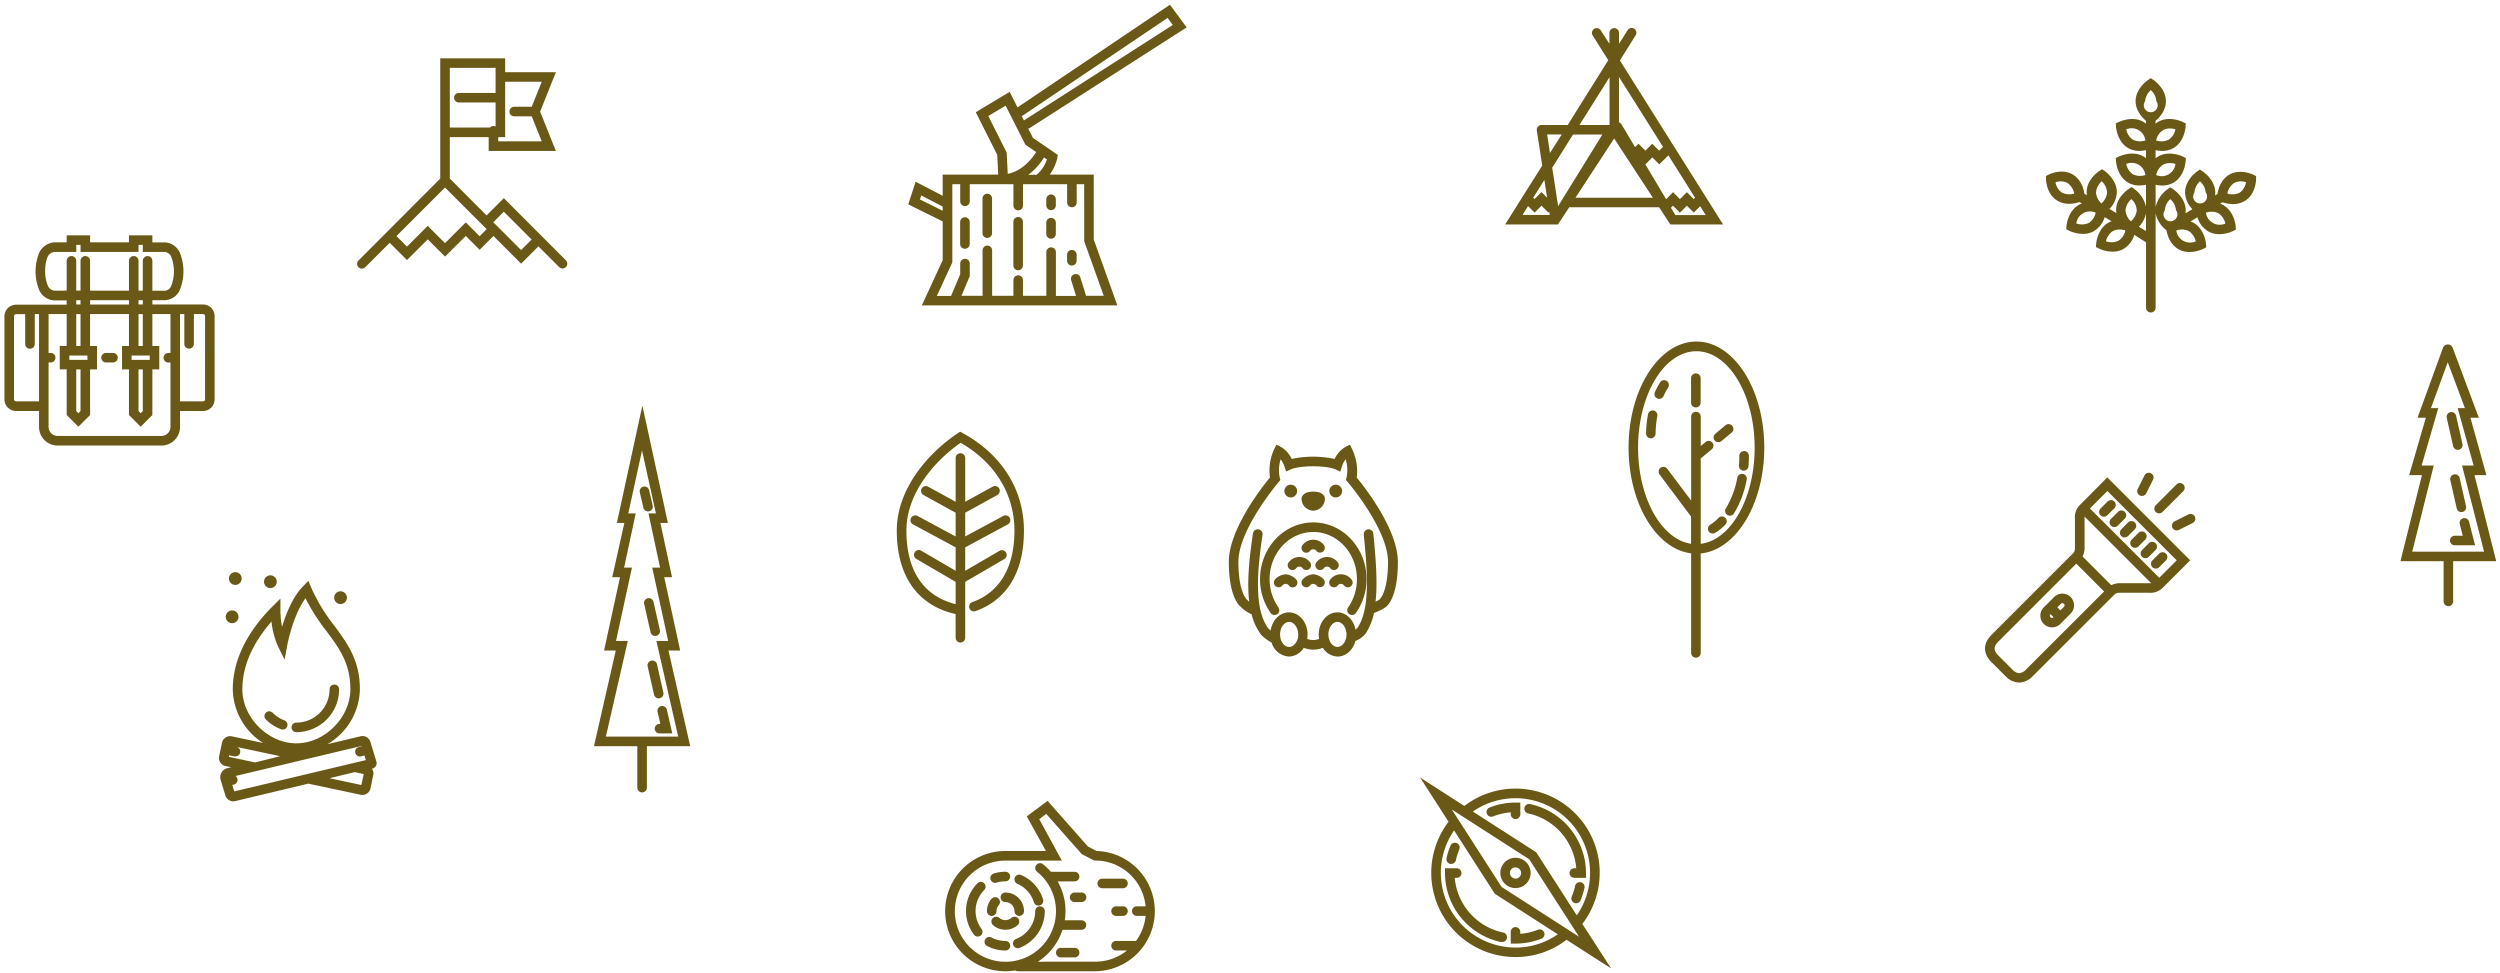 <svg id="Layer_1" data-name="Layer 1" xmlns="http://www.w3.org/2000/svg" viewBox="0 0 784 305"><defs><style>.cls-1{fill:#6a5816;}</style></defs><title>hero-icons-dark</title><path class="cls-1" d="M699,54.84c-2.59,1.56-3.37,4.51-3.6,6l-.76.46a6.35,6.35,0,0,0,.07-1c-.07-4-3.87-6.5-4-6.6l-.84-.54-.82.57c-.16.11-3.87,2.73-3.81,6.74a7.76,7.76,0,0,0,2.3,5.12l-2.17,1.3a6.35,6.35,0,0,0,.07-1c-.07-4-3.87-6.5-4-6.6l-.84-.54-.82.57A9.47,9.47,0,0,0,676,64.94v-7a9.64,9.64,0,0,0,2.07.24,7,7,0,0,0,3.52-.89c3.49-2,3.82-6.54,3.83-6.73l.06-1-.9-.44c-.17-.09-4.28-2.06-7.76-.06a6.37,6.37,0,0,0-.83.58V47.09a9.64,9.64,0,0,0,2.07.24,7,7,0,0,0,3.52-.89c3.49-2,3.82-6.54,3.83-6.73l.06-1-.9-.44c-.17-.09-4.28-2.06-7.76-.06a6.37,6.37,0,0,0-.83.58v-.89c1.12-.95,3.25-3.14,3.25-6.16,0-4-3.76-6.56-3.92-6.67l-.83-.55-.83.55c-.16.11-3.92,2.66-3.92,6.67,0,3,2.13,5.21,3.25,6.16v.88a6.35,6.35,0,0,0-.82-.57c-3.47-2-7.57,0-7.74.06l-.9.44.06,1c0,.19.34,4.73,3.82,6.73a7,7,0,0,0,3.52.89,9.57,9.57,0,0,0,2.06-.24v2.53a6.35,6.35,0,0,0-.82-.57h0c-3.47-2-7.57,0-7.74.06l-.9.44.06,1c0,.19.34,4.73,3.82,6.73a7,7,0,0,0,3.52.89,9.57,9.57,0,0,0,2.06-.24v6.88a9.51,9.51,0,0,0-3.7-5.57l-.82-.57-.84.54c-.16.1-4,2.6-4,6.62a6.37,6.37,0,0,0,.07,1l-2.17-1.31a7.82,7.82,0,0,0,2.32-5.14c.08-4-3.64-6.64-3.8-6.75l-.82-.57-.84.54c-.16.1-4,2.6-4,6.62h0a6.38,6.38,0,0,0,.07,1l-.77-.46c-.23-1.45-1-4.41-3.6-6-3.46-2.08-7.45-.09-7.62,0l-.83.42v.93c0,.19.07,4.73,3.55,6.81a7,7,0,0,0,3.65,1,10.44,10.44,0,0,0,3.3-.57l.76.46a6.35,6.35,0,0,0-.91.41c-3.51,1.94-3.92,6.47-3.93,6.67l-.08,1,.89.46a10.43,10.43,0,0,0,4.35,1,6.9,6.9,0,0,0,3.38-.83,7.76,7.76,0,0,0,3.44-4.44l2.16,1.3a6.35,6.35,0,0,0-.91.41h0c-3.51,1.94-3.92,6.47-3.93,6.67l-.08,1,.89.46a10.43,10.43,0,0,0,4.35,1,6.91,6.91,0,0,0,3.38-.83,7.77,7.77,0,0,0,3.44-4.44L673,76V96.5a1.5,1.5,0,0,0,3,0V66.88a8.93,8.93,0,0,0,3.38,5.31c.26,1.39,1.12,4.45,3.84,6a6.92,6.92,0,0,0,3.4.84A10.4,10.4,0,0,0,691,78l.89-.46-.08-1c0-.19-.43-4.73-3.94-6.68a6.38,6.38,0,0,0-.93-.41l2.17-1.31a7.81,7.81,0,0,0,3.45,4.46,6.92,6.92,0,0,0,3.4.84,10.4,10.4,0,0,0,4.34-1l.89-.46-.08-1c0-.19-.43-4.73-3.94-6.68a6.38,6.38,0,0,0-.93-.41l.77-.46a10.45,10.45,0,0,0,3.31.58,7,7,0,0,0,3.65-1c3.47-2.08,3.54-6.65,3.54-6.85v-.94l-.84-.42C706.47,54.71,702.48,52.76,699,54.84Zm-20.69-3.2a5.18,5.18,0,0,1,3.91-.22,4.34,4.34,0,0,1-6.05,3.47A5.13,5.13,0,0,1,678.34,51.64Zm0-10.85a5.18,5.18,0,0,1,3.91-.22,5.13,5.13,0,0,1-2.14,3.25,5.18,5.18,0,0,1-3.91.22A5.13,5.13,0,0,1,678.34,40.8Zm-3.83-12.54a5.13,5.13,0,0,1,1.75,3.47,2.18,2.18,0,1,1-3.51,0A5.14,5.14,0,0,1,674.51,28.25Zm-5.57,15.58a5.13,5.13,0,0,1-2.13-3.26,4.32,4.32,0,0,1,6,3.47A5.14,5.14,0,0,1,668.93,43.83Zm0,10.85a5.14,5.14,0,0,1-2.13-3.26,4.32,4.32,0,0,1,6,3.47A5.14,5.14,0,0,1,668.93,54.68Zm-.52,7.74a5.14,5.14,0,0,1,1.69,3.51,5.19,5.19,0,0,1-1.83,3.47,5.13,5.13,0,0,1-1.69-3.51A5.18,5.18,0,0,1,668.42,62.42Zm-9.3-5.59a5.13,5.13,0,0,1,1.69,3.51A5.18,5.18,0,0,1,659,63.81a5.14,5.14,0,0,1-1.69-3.51A5.19,5.19,0,0,1,659.12,56.84Zm-12.48,3.58a4.79,4.79,0,0,1-2-3.26,4.82,4.82,0,0,1,3.78.25,5.13,5.13,0,0,1,2.07,3.29A5.13,5.13,0,0,1,646.64,60.42Zm8.41,9.51a5.13,5.13,0,0,1-3.89.15,4.32,4.32,0,0,1,6.08-3.37A5.14,5.14,0,0,1,655.05,69.93Zm9.3,5.59a5.14,5.14,0,0,1-3.89.15,5.14,5.14,0,0,1,2.19-3.22h0a5.13,5.13,0,0,1,3.89-.15A5.13,5.13,0,0,1,664.35,75.51Zm6.43-4.39a8.22,8.22,0,0,0,2.22-4.2v5.53Zm19.13-14.26a5.13,5.13,0,0,1,1.81,3.44h0a2.18,2.18,0,1,1-3.51.06A5.13,5.13,0,0,1,689.92,56.87Zm-9.3,5.59a5.13,5.13,0,0,1,1.81,3.44,2.18,2.18,0,1,1-3.51.06A5.13,5.13,0,0,1,680.62,62.45Zm8,13.24a4.34,4.34,0,0,1-6.09-3.4,5.13,5.13,0,0,1,3.89.16A5.19,5.19,0,0,1,688.58,75.69Zm9.3-5.59a4.34,4.34,0,0,1-6.09-3.4,5.13,5.13,0,0,1,3.89.16A5.19,5.19,0,0,1,697.87,70.11Zm4.5-9.69a5.14,5.14,0,0,1-3.88.29,5.14,5.14,0,0,1,2.07-3.29,4.88,4.88,0,0,1,3.77-.28A4.81,4.81,0,0,1,702.38,60.42Z"/><path class="cls-1" d="M63.72,95.49H47.78V94.15H51.7a5.43,5.43,0,0,0,4.6-3,15.58,15.58,0,0,0,0-12.14,5.5,5.5,0,0,0-4.62-3H47.78V73.79H40.44V76H28.25V73.79H20.91V76H17a5.78,5.78,0,0,0-4.6,3,15.55,15.55,0,0,0,0,12.21,5.56,5.56,0,0,0,4.58,3h3.92v1.34H5.06a3.67,3.67,0,0,0-3.67,3.67v26a3.67,3.67,0,0,0,3.67,3.67h7.18v5a5.85,5.85,0,0,0,5.84,5.84H50.62a5.85,5.85,0,0,0,5.84-5.84v-5h7.26a3.63,3.63,0,0,0,3.58-3.67v-26A3.63,3.63,0,0,0,63.72,95.49Zm-18.94,0H43.44V94.15h1.34Zm-1.34,20.36h1.34v13.07l-.67.67-.67-.67Zm3.51-3H41.27V111.5h5.68Zm-3.51-4.34v-10h1.34v10Zm-3-13H28.25V94.14H40.44ZM18.07,91.15H17a2.68,2.68,0,0,1-1.91-1.34,11.88,11.88,0,0,1-.93-4.75A12.11,12.11,0,0,1,15,80.37h0A2.82,2.82,0,0,1,17,79h6.92V76.79h1.34V79H43.44V76.79h1.34V79H51.7a2.52,2.52,0,0,1,1.91,1.34,12.64,12.64,0,0,1,0,9.54,2.49,2.49,0,0,1-1.89,1.3H47.78V81.8a1.5,1.5,0,0,0-3,0v9.35H43.44V81.8a1.5,1.5,0,0,0-3,0v9.35H28.25V81.8a1.5,1.5,0,0,0-3,0v9.34H23.91V81.8a1.5,1.5,0,0,0-3,0v9.34Zm5.84,3h1.34v1.34H23.91Zm0,21.7h1.34v13.07l-.67.67-.67-.67Zm3.51-3H21.74V111.5h5.68Zm-3.51-4.34v-10h1.34v10ZM5.06,125.86a.67.67,0,0,1-.67-.67v-26a.67.67,0,0,1,.67-.67H7.9v9.35a1.5,1.5,0,0,0,3,0V98.49h1.34v27.37Zm45.56,10.85H18.07a2.84,2.84,0,0,1-2.84-2.84V113.67h.67a1.5,1.5,0,0,0,0-3h-.67V98.49h5.68v10H18.74v7.34h2.17v14.31l3.67,3.67,3.67-3.67V115.84h2.17V108.5H28.25v-10H40.44v10H38.27v7.34h2.17v14.31l3.67,3.67,3.67-3.67V115.84h2.17V108.5H47.78v-10h5.68v12.19h-.67a1.5,1.5,0,0,0,0,3h.67v20.19A2.84,2.84,0,0,1,50.62,136.71ZM64.3,125.19a.63.63,0,0,1-.58.67H56.46V98.49h1.34v9.35a1.5,1.5,0,0,0,3,0V98.49h2.93a.63.63,0,0,1,.58.67Z"/><path class="cls-1" d="M35.43,110.67H33.26a1.5,1.5,0,0,0,0,3h2.17a1.5,1.5,0,1,0,0-3Z"/><path class="cls-1" d="M209.63,204h3.67l-5-23h2.44l-3.64-17h2.35l-8-36.8-8,36.8h2.35L192,181h2.44l-5,23h3.67l-6.84,30h13.59v13a1.5,1.5,0,0,0,3,0V234h13.59Zm-12.75-3h-3.7l5-23h-2.46l3.64-17h-2.33l4.31-19.74L205.69,161h-2.33L207,178h-2.46l5,23h-3.7l6.84,30H190Z"/><path class="cls-1" d="M206.56,219a1.5,1.5,0,0,0,1.47-1.83l-2-8.85a1.5,1.5,0,0,0-2.93.65l2,8.85A1.5,1.5,0,0,0,206.56,219Z"/><path class="cls-1" d="M205.47,199.43a1.5,1.5,0,0,0,1.47-1.83l-2-8.85a1.5,1.5,0,0,0-2.93.65l2,8.85A1.5,1.5,0,0,0,205.47,199.43Z"/><path class="cls-1" d="M203.22,160.38a1.5,1.5,0,0,0,1.46-1.84l-1.1-4.76a1.5,1.5,0,1,0-2.92.68l1.1,4.76A1.5,1.5,0,0,0,203.22,160.38Z"/><path class="cls-1" d="M209.15,222.65a1.5,1.5,0,1,0-2.92.67l.85,3.68h-.25a1.5,1.5,0,0,0,0,3h4Z"/><path class="cls-1" d="M343,54.76h-13.8a13.87,13.87,0,0,0,2.36-5.17l.18-1-7.81-5.34-1.48-2.92a1.48,1.48,0,0,0,.48-.19l49.2-31.55-5.24-7.11-47.8,32.19-2.46-4.88L306,35.19l6.73,13.37.31,6.2H295.62V61.4L287.14,57l-2.31,7.09,10.8,5.35V81.59l-6.55,14.18h61.32L343,75.1ZM328.32,50a10.57,10.57,0,0,1-3.1,4.67l-.13.14h-2.61a19.78,19.78,0,0,0,4.94-5.43Zm-7.6-13.75L366.15,5.62l1.63,2.21L321.27,37.65l-.16.13-.71-1.42A1.48,1.48,0,0,0,320.72,36.21Zm-10.79.13,5.43-3.26,6.2,12.26,3.37,2.3c-1.07,1.75-4,5.74-8.7,6.8l-.2.07-.34-6.72ZM288.48,62.55l.41-1.26,6.73,3.48v1.32Zm57.65,30.22h-5.56s0,0,0-.07l-1.81-5.79a1.5,1.5,0,0,0-2.86.89l1.55,5h-6.32V79.07a1.5,1.5,0,0,0-3,0v13.7h-7.33V87.84a1.5,1.5,0,0,0-3,0v4.93h-6.67V78.52a1.5,1.5,0,0,0-3,0V92.77h-6.62l2.61-6.19V82.66a1.5,1.5,0,0,0-3,0V86l-2.78,6.59a1.49,1.49,0,0,0-.06.21h-4.49l4.86-10.52V57.76h2.47v5.37a1.5,1.5,0,1,0,3,0V57.76h13.69v6.71a1.5,1.5,0,0,0,3,0V57.76h13.84v5.74a1.5,1.5,0,1,0,3,0V57.76H340V75.62Z"/><path class="cls-1" d="M319.29,68.06a1.5,1.5,0,0,0-1.5,1.5V83.25a1.5,1.5,0,0,0,3,0V69.56A1.5,1.5,0,0,0,319.29,68.06Z"/><path class="cls-1" d="M309.61,60.75a1.5,1.5,0,0,0-1.5,1.5V73.12a1.5,1.5,0,1,0,3,0V62.25A1.5,1.5,0,0,0,309.61,60.75Z"/><path class="cls-1" d="M329.61,68.32a1.5,1.5,0,0,0-1.5,1.5v3.54a1.5,1.5,0,0,0,3,0V69.82A1.5,1.5,0,0,0,329.61,68.32Z"/><path class="cls-1" d="M329.61,61a1.5,1.5,0,0,0-1.5,1.5V64.4a1.5,1.5,0,1,0,3,0V62.51A1.5,1.5,0,0,0,329.61,61Z"/><path class="cls-1" d="M336.13,78.38a1.5,1.5,0,0,0-1.5,1.5v1.89a1.5,1.5,0,1,0,3,0V79.88A1.5,1.5,0,0,0,336.13,78.38Z"/><path class="cls-1" d="M302.6,68.14a1.5,1.5,0,0,0-1.5,1.5v6.87a1.5,1.5,0,1,0,3,0V69.64A1.5,1.5,0,0,0,302.6,68.14Z"/><path class="cls-1" d="M395.15,181.59a18.38,18.38,0,0,0,3.31,10.63,1.5,1.5,0,1,0,2.46-1.72,15.41,15.41,0,0,1-2.77-8.9c0-8.15,6.14-14.77,13.69-14.77s13.69,6.63,13.69,14.77a15.41,15.41,0,0,1-2.76,8.9,1.5,1.5,0,1,0,2.46,1.72,18.39,18.39,0,0,0,3.31-10.62c0-9.8-7.49-17.77-16.69-17.77S395.15,171.8,395.15,181.59Z"/><path class="cls-1" d="M418.88,156a2,2,0,1,0-2-2A2,2,0,0,0,418.88,156Z"/><path class="cls-1" d="M404.78,156a2,2,0,1,0-2-2A2,2,0,0,0,404.78,156Z"/><path class="cls-1" d="M410.72,172.9a1.28,1.28,0,0,1,2.22,0,1.5,1.5,0,0,0,2.12-2.12,4.18,4.18,0,0,0-6.46,0,1.5,1.5,0,0,0,2.12,2.13Z"/><path class="cls-1" d="M418.34,178.76a1.5,1.5,0,0,0,1.06-2.56,4.18,4.18,0,0,0-6.46,0,1.5,1.5,0,0,0,2.12,2.13,1.28,1.28,0,0,1,2.22,0A1.5,1.5,0,0,0,418.34,178.76Z"/><path class="cls-1" d="M409.66,178.76a1.5,1.5,0,0,0,1.06-2.56,4.18,4.18,0,0,0-6.46,0,1.5,1.5,0,0,0,2.12,2.13,1.28,1.28,0,0,1,2.22,0A1.5,1.5,0,0,0,409.66,178.76Z"/><path class="cls-1" d="M411.83,180.09a5.1,5.1,0,0,0-3.23,1.52,1.5,1.5,0,0,0,2.12,2.13,1.28,1.28,0,0,1,2.22,0,1.5,1.5,0,0,0,2.12-2.12A5.1,5.1,0,0,0,411.83,180.09Z"/><path class="cls-1" d="M423.74,183.74a1.5,1.5,0,0,0,0-2.12,4.18,4.18,0,0,0-6.46,0,1.5,1.5,0,0,0,2.12,2.13,1.28,1.28,0,0,1,2.22,0,1.5,1.5,0,0,0,2.12,0Z"/><path class="cls-1" d="M403.16,180.09a5.1,5.1,0,0,0-3.23,1.52,1.5,1.5,0,0,0,2.12,2.13,1.28,1.28,0,0,1,2.22,0,1.5,1.5,0,1,0,2.12-2.12A5.1,5.1,0,0,0,403.16,180.09Z"/><path class="cls-1" d="M532,107.11c-11.73,0-21.28,14.92-21.28,33.26,0,17.47,8.66,31.82,19.62,33.15v31.23a1.5,1.5,0,0,0,3,0V173.56c11.11-1.08,19.94-15.55,19.94-33.19C553.26,122,543.72,107.11,532,107.11Zm1.34,63.43V143.72a1.43,1.43,0,0,0,.2-.11l3.2-2.66a1.5,1.5,0,1,0-1.92-2.3l-1.47,1.23v-9.25a1.5,1.5,0,0,0-3,0V157l-7.51-10a1.5,1.5,0,1,0-2.4,1.8L530.32,162v8.54c-9.3-1.4-16.62-14.37-16.62-30.13,0-16.69,8.2-30.26,18.28-30.26s18.28,13.58,18.28,30.26C550.26,156.32,542.78,169.41,533.32,170.55Z"/><path class="cls-1" d="M531.82,117.09a1.5,1.5,0,0,0-1.5,1.5v7.68a1.5,1.5,0,0,0,3,0v-7.68A1.5,1.5,0,0,0,531.82,117.09Z"/><path class="cls-1" d="M537.87,136.07a1.5,1.5,0,0,0,1.92,2.3l3.2-2.67a1.5,1.5,0,1,0-1.92-2.3Z"/><path class="cls-1" d="M538.89,162.46a12.77,12.77,0,0,1-2.61,2.11,1.5,1.5,0,0,0,1.54,2.57,15.79,15.79,0,0,0,3.23-2.6,1.5,1.5,0,1,0-2.16-2.08Z"/><path class="cls-1" d="M541.7,161.5a1.5,1.5,0,0,0,2.07-.48,31.41,31.41,0,0,0,4-10.64,1.5,1.5,0,0,0-2.95-.56,28.39,28.39,0,0,1-3.6,9.62A1.5,1.5,0,0,0,541.7,161.5Z"/><path class="cls-1" d="M546.71,147.6h.12a1.5,1.5,0,0,0,1.49-1.38c.09-1.08.13-2.18.13-3.27a1.5,1.5,0,0,0-3,0c0,1,0,2-.12,3A1.5,1.5,0,0,0,546.71,147.6Z"/><path class="cls-1" d="M522.68,119.45a1.5,1.5,0,0,0-2.07.47,25.18,25.18,0,0,0-1.62,3,1.5,1.5,0,1,0,2.73,1.24,22.15,22.15,0,0,1,1.42-2.66A1.5,1.5,0,0,0,522.68,119.45Z"/><path class="cls-1" d="M518.56,128.74a1.5,1.5,0,0,0-1.75,1.2,35.66,35.66,0,0,0-.6,6,1.5,1.5,0,0,0,1.48,1.52h0a1.5,1.5,0,0,0,1.5-1.48,32.58,32.58,0,0,1,.55-5.52A1.5,1.5,0,0,0,518.56,128.74Z"/><path class="cls-1" d="M488.6,70.4l.42-.69L492.11,65H520.3l3.53,5.4h16.54l-1.45-2.3h0L521.12,39.82,508.88,20.37h0L508,18.95l4.91-7.83a1.5,1.5,0,1,0-2.54-1.59l-2.65,4.23V10.32a1.5,1.5,0,0,0-3,0v3.42L502,9.52a1.5,1.5,0,0,0-2.54,1.6l4.89,7.76L491.64,39.19h-8.21a1.5,1.5,0,0,0-1.48,1.73l1.69,11L472,70.4Zm-9.4-5.77,2.05,2.05,2.17-2.17,2.17,2.17.27-.27.15,1h-8.55Zm33.55-18.5L508.5,39a1.48,1.48,0,0,0-.79-.64V24.13l13.81,21.93-1.2,1.19-2.17-2.17L516,47.25l-2.17-2.17Zm-8-6.93h-9.43l9.43-15Zm17.74,23.27-6.55-11,.07.07,2.17-2.17,2.17,2.17,2.85-2.83L531.56,62l-.41.41L529,60.27l-2.17,2.17-2.17-2.17Zm-20-20.27L488.63,64.64l-1.86-12.06,6.52-10.38ZM494.07,62,506.2,43.43,518.34,62ZM524,65.16l.65-.65,2.17,2.17L529,64.51l2.17,2.17,2-2,1.74,2.77h-9.49Zm-38.82-23h4.58L486.07,48Zm0,19.84-1.77-1.76-2.17,2.17-.42-.42,3.49-5.56Z"/><path class="cls-1" d="M653.28,157.33h0l-1.06,1.06a5.44,5.44,0,0,0-1.52,4.31v8.68c0,1,0,1.58-.65,2.19l-25.49,25.49c-2.74,2.74-2.75,5.88,0,8.62l4.37,4.37a6.09,6.09,0,0,0,4.28,2,6.2,6.2,0,0,0,4.34-2.08L663,186.54c.62-.62,1.12-.65,2.19-.65h8.68a5.49,5.49,0,0,0,4.14-1.35l.19-.16.14-.16,8.5-8.5-26-26Zm-17.86,52.57a3.4,3.4,0,0,1-2.2,1.21h0a3.26,3.26,0,0,1-2.16-1.17l-4.37-4.37c-1.57-1.57-1.57-2.8,0-4.38l24.43-24.43,8.73,8.73Zm38.47-27h-8.68a6.15,6.15,0,0,0-3.11.62l-9-9a6.15,6.15,0,0,0,.62-3.11V162.7c0-.27,0-.5,0-.7l20.88,20.88Zm3.25-1.71L655.4,159.45l5.47-5.47,21.74,21.74Z"/><path class="cls-1" d="M782.81,176,776,149h3.73l-5-18h2.63l-8.22-22a1.64,1.64,0,0,0-3,0l-8,22h2.6l-5.22,18h4l-6.74,27h13.53v12.6a1.5,1.5,0,0,0,3,0V176Zm-19.59-30h-3.8l5.22-18h-2.3l5.27-14.41L773,128h-2.27l5,18h-3.63L779,173H756.48Z"/><path class="cls-1" d="M769.56,148.78a1.5,1.5,0,0,0-1.14,1.79l2,8.85a1.5,1.5,0,0,0,2.93-.65l-2-8.85A1.5,1.5,0,0,0,769.56,148.78Z"/><path class="cls-1" d="M770.77,141.07a1.5,1.5,0,0,0,1.46-1.83l-2-8.85a1.5,1.5,0,1,0-2.93.65l2,8.85A1.5,1.5,0,0,0,770.77,141.07Z"/><path class="cls-1" d="M774.29,163.61a1.5,1.5,0,1,0-2.91.75l.94,3.64h-2.5a1.5,1.5,0,0,0,0,3h6.37Z"/><path class="cls-1" d="M658.73,161.6a1.5,1.5,0,0,0,2.12,0l2.17-2.17a1.5,1.5,0,1,0-2.12-2.12l-2.17,2.17A1.5,1.5,0,0,0,658.73,161.6Z"/><path class="cls-1" d="M662,164.85a1.5,1.5,0,0,0,2.12,0l2.17-2.17a1.5,1.5,0,1,0-2.12-2.12L662,162.73A1.5,1.5,0,0,0,662,164.85Z"/><path class="cls-1" d="M665.23,168.1a1.5,1.5,0,0,0,2.12,0l2.17-2.17a1.5,1.5,0,0,0-2.12-2.12L665.23,166A1.5,1.5,0,0,0,665.23,168.1Z"/><path class="cls-1" d="M668.49,171.36a1.5,1.5,0,0,0,2.12,0l2.17-2.17a1.5,1.5,0,0,0-2.12-2.12l-2.17,2.17A1.5,1.5,0,0,0,668.49,171.36Z"/><path class="cls-1" d="M671.74,174.61a1.5,1.5,0,0,0,2.12,0l2.17-2.17a1.5,1.5,0,0,0-2.12-2.12l-2.17,2.17A1.5,1.5,0,0,0,671.74,174.61Z"/><path class="cls-1" d="M675,177.87a1.5,1.5,0,0,0,2.12,0l2.17-2.17a1.5,1.5,0,0,0-2.12-2.12L675,175.75A1.5,1.5,0,0,0,675,177.87Z"/><path class="cls-1" d="M649.36,187.23a3.68,3.68,0,0,0-5.19,0l-3.26,3.26a3.67,3.67,0,0,0,5.19,5.19l3.25-3.25a3.67,3.67,0,0,0,0-5.19Zm-2.12,2.12a.67.67,0,0,1,0,.95l-1.11,1.11-.95-.95,1.11-1.11A.67.67,0,0,1,647.24,189.35Zm-4.2,4.2a.67.67,0,0,1,0-.95l0,0,.95.95,0,0A.67.67,0,0,1,643,193.55Z"/><path class="cls-1" d="M678.2,160.51l6.51-6.51a1.5,1.5,0,0,0-2.12-2.12l-6.51,6.51a1.5,1.5,0,1,0,2.12,2.12Z"/><path class="cls-1" d="M686.23,161.36l-4.34,2.17a1.5,1.5,0,0,0,1.34,2.68l4.34-2.17a1.5,1.5,0,1,0-1.34-2.68Z"/><path class="cls-1" d="M671.72,155.53a1.5,1.5,0,0,0,1.34-.83l2.17-4.34a1.5,1.5,0,0,0-2.68-1.34l-2.17,4.34a1.5,1.5,0,0,0,1.34,2.17Z"/><path class="cls-1" d="M343.87,266.88l-2.72-1.44-12.63-14.28L322,256,328,266.87H315.29a18.86,18.86,0,1,0,3.09,37.46,1.5,1.5,0,0,0,.83.25h24.28a18.86,18.86,0,0,0,.38-37.71Zm-18.39,34.71a18.94,18.94,0,0,0,7.73-10h5.94a1.5,1.5,0,0,0,0-3h-5.23a18.74,18.74,0,0,0-2.26-12.19H337a1.5,1.5,0,0,0,0-3h-7.45a19.07,19.07,0,0,0-2.46-2.37,1.5,1.5,0,0,0-1.88,2.34,15.86,15.86,0,1,1-9.91-3.48H333l-7.1-13,2.19-1.65,11.16,12.62,3.86,2h.37a15.87,15.87,0,0,1,15.78,14.36h-2.76a1.5,1.5,0,0,0,0,3h2.76a15.75,15.75,0,0,1-3,7.85H350a1.5,1.5,0,0,0,0,3h3.42a15.77,15.77,0,0,1-9.92,3.51Z"/><path class="cls-1" d="M320.24,274.41a1.5,1.5,0,1,0-1.2,2.75,9.36,9.36,0,0,1,5.19,5.79,1.5,1.5,0,0,0,1.43,1.05,1.48,1.48,0,0,0,.45-.07,1.5,1.5,0,0,0,1-1.88A12.35,12.35,0,0,0,320.24,274.41Z"/><path class="cls-1" d="M324.64,285.73a9.41,9.41,0,0,1-6,8.73,1.5,1.5,0,0,0,.54,2.9,1.48,1.48,0,0,0,.54-.1,12.42,12.42,0,0,0,7.93-11.53,1.5,1.5,0,0,0-3,0Z"/><path class="cls-1" d="M315.29,295.08a9.25,9.25,0,0,1-4.34-1.07,1.5,1.5,0,1,0-1.39,2.66,12.39,12.39,0,0,0,5.74,1.41,1.5,1.5,0,0,0,0-3Z"/><path class="cls-1" d="M308.64,277a1.5,1.5,0,0,0-2.12,0,12.35,12.35,0,0,0-1.11,16.1,1.5,1.5,0,1,0,2.4-1.8,9.35,9.35,0,0,1,.84-12.19A1.5,1.5,0,0,0,308.64,277Z"/><path class="cls-1" d="M312.06,276.87a1.51,1.51,0,0,0,.45-.07,9.34,9.34,0,0,1,2.78-.42,1.5,1.5,0,0,0,0-3,12.34,12.34,0,0,0-3.67.55,1.5,1.5,0,0,0,.45,2.93Z"/><path class="cls-1" d="M317.17,287.86a2.91,2.91,0,0,1-3.76,0,1.5,1.5,0,0,0-2,2.25,5.84,5.84,0,0,0,7.73,0,1.5,1.5,0,1,0-2-2.25Z"/><path class="cls-1" d="M311,287.23a1.5,1.5,0,0,0,1.5-1.5,2.83,2.83,0,0,1,.71-1.87,1.5,1.5,0,0,0-2.25-2,5.83,5.83,0,0,0-1.46,3.86A1.5,1.5,0,0,0,311,287.23Z"/><path class="cls-1" d="M321.13,285.73a5.85,5.85,0,0,0-5.84-5.84,1.5,1.5,0,0,0,0,3,2.84,2.84,0,0,1,2.84,2.84,1.5,1.5,0,1,0,3,0Z"/><path class="cls-1" d="M352.17,284.23H350a1.5,1.5,0,0,0,0,3h2.17a1.5,1.5,0,0,0,0-3Z"/><path class="cls-1" d="M339.15,279.89H337a1.5,1.5,0,0,0,0,3h2.17a1.5,1.5,0,0,0,0-3Z"/><path class="cls-1" d="M353.67,277.05a1.5,1.5,0,0,0-1.5-1.5h-6.51a1.5,1.5,0,0,0,0,3h6.51A1.5,1.5,0,0,0,353.67,277.05Z"/><path class="cls-1" d="M337,297.25h-4.34a1.5,1.5,0,0,0,0,3H337a1.5,1.5,0,0,0,0-3Z"/><path class="cls-1" d="M299.69,200a1.5,1.5,0,1,0,3,0V182.46L315,175.3a1.5,1.5,0,0,0-1.51-2.59L302.69,179v-7.34L316,164.47a1.5,1.5,0,1,0-1.42-2.64l-11.89,6.4v-7.45l10.07-5.54a1.5,1.5,0,0,0-1.45-2.63l-8.62,4.74V143.63a1.5,1.5,0,0,0-3,0v13.73l-8.62-4.74a1.5,1.5,0,0,0-1.45,2.63l10.07,5.54v7.45l-11.89-6.4a1.5,1.5,0,1,0-1.42,2.64l13.31,7.17V179l-10.76-6.28a1.5,1.5,0,1,0-1.51,2.59l12.27,7.16v7c-10.11-2.55-15.44-10.49-15.44-23.08,0-11.59,8.65-21.7,17-27.53C312,145,318.13,155,318.13,166.41s-4.53,19.26-13.11,22.38a1.5,1.5,0,1,0,1,2.82c9.87-3.59,15.09-12.31,15.09-25.2s-7-23.94-19.22-30.6l-.8-.43-.75.5c-9.24,6.16-19.11,17.41-19.11,30.54,0,14.24,6.55,23.47,18.44,26.15Z"/><path class="cls-1" d="M158,62.14l-5.42,5.42,0,0L141.06,56V43h12.19v4.34h21.07L169.38,35l4.94-12.35h-15.9V18.29H138.06V56L112.47,81.64a1.5,1.5,0,1,0,2.12,2.12l7.62-7.62,5.42,5.42,6.51-6.51,5.42,5.42L146.07,74l4.34,4.34L154.75,74l8.68,8.68,5.42-5.42,6.53,6.53a1.5,1.5,0,0,0,2.12-2.12Zm11.89-36.51-3.14,7.85h-5.49a1.5,1.5,0,0,0,0,3h5.49l3.14,7.85H156.25V43h2.17V25.63Zm-28.83-4.34h14.36v7.85H143.9a1.5,1.5,0,0,0,0,3h11.52v7.54a1.47,1.47,0,0,0-1.76.31h-12.6Zm11.56,50.57-2.22,2.22-4.34-4.34-6.51,6.51-5.42-5.42-6.51,6.51-3.3-3.3,15.23-15.23Zm10.8,6.56-8.73-8.73,3.3-3.3,8.73,8.73Z"/><path class="cls-1" d="M496.22,289.75a26.39,26.39,0,0,0-37-37l-13.88-8.92,8.93,13.88a26.39,26.39,0,0,0,21,42.42,26.12,26.12,0,0,0,16-5.41l14,9Zm-21-39.43a23.41,23.41,0,0,1,19.26,36.74l-12.54-19.51-.18-.27-19.88-12.78A23.48,23.48,0,0,1,475.23,250.33Zm0,46.83A23.42,23.42,0,0,1,456,260.42l12.6,19.6.18.27L488.52,293A23.13,23.13,0,0,1,475.23,297.16Zm-4.31-19-15.62-24.29,24.29,15.62,15.62,24.29Z"/><path class="cls-1" d="M475.26,269a4.75,4.75,0,1,0,4.75,4.75A4.76,4.76,0,0,0,475.26,269Zm0,6.51a1.75,1.75,0,1,1,1.75-1.75A1.76,1.76,0,0,1,475.26,275.55Z"/><path class="cls-1" d="M454.8,270.92a1.52,1.52,0,0,0,.32,0,1.5,1.5,0,0,0,1.46-1.19,19.1,19.1,0,0,1,1.06-3.37,1.5,1.5,0,1,0-2.77-1.16,22.06,22.06,0,0,0-1.23,3.91A1.5,1.5,0,0,0,454.8,270.92Z"/><path class="cls-1" d="M467.12,253.24a1.5,1.5,0,1,0,1.11,2.79,19,19,0,0,1,5.54-1.28v.61a1.5,1.5,0,1,0,3,0v-3.67h-1.5A22,22,0,0,0,467.12,253.24Z"/><path class="cls-1" d="M495.73,276.67a1.51,1.51,0,0,0-1.78,1.15,19,19,0,0,1-1.06,3.37,1.5,1.5,0,0,0,2.77,1.16,22.07,22.07,0,0,0,1.23-3.91A1.5,1.5,0,0,0,495.73,276.67Z"/><path class="cls-1" d="M483.41,294.36a1.5,1.5,0,1,0-1.11-2.79,19,19,0,0,1-5.54,1.28v-.61a1.5,1.5,0,1,0-3,0v3.67h1.5A22,22,0,0,0,483.41,294.36Z"/><path class="cls-1" d="M456.21,275.29h.61a1.5,1.5,0,0,0,0-3h-3.67v1.5a22.22,22.22,0,0,0,17.46,21.62,1.53,1.53,0,0,0,.32,0,1.5,1.5,0,0,0,.31-3A19.21,19.21,0,0,1,456.21,275.29Z"/><path class="cls-1" d="M494.31,272.29h-.61a1.5,1.5,0,0,0,0,3h3.67v-1.5a22.22,22.22,0,0,0-17.46-21.62,1.5,1.5,0,1,0-.63,2.93A19.21,19.21,0,0,1,494.31,272.29Z"/><path class="cls-1" d="M106.35,216.18a1.5,1.5,0,0,0-3,0,10.44,10.44,0,0,1-10.43,10.43,1.5,1.5,0,0,0,0,3A13.45,13.45,0,0,0,106.35,216.18Z"/><path class="cls-1" d="M89.13,225.9a10.42,10.42,0,0,1-3.6-2.36,1.5,1.5,0,1,0-2.12,2.12,13.4,13.4,0,0,0,4.63,3,1.5,1.5,0,1,0,1.09-2.79Z"/><path class="cls-1" d="M424,140.79l-.67-1.34-1.34.67a8.38,8.38,0,0,0-3.44,3.81,32,32,0,0,0-13.48,0,8.38,8.38,0,0,0-3.44-3.81l-1.34-.67-.67,1.34a16,16,0,0,0-1.36,8.95c-2.43,2.95-12.9,16.25-12.9,26.44s2.83,13.41,3.75,14.14a10.91,10.91,0,0,0,3.39,2.31,17.61,17.61,0,0,0,2.92,6.34l.13.15a13.28,13.28,0,0,0,3.23,2.39,6,6,0,0,0,5.43,4.38,5.58,5.58,0,0,0,4.64-2.74,8,8,0,0,0,3,.57,8.19,8.19,0,0,0,3-.56,5.58,5.58,0,0,0,4.63,2.73c2.62,0,4.84-2.06,5.58-4.88a7.9,7.9,0,0,0,3-2.09l.14-.17a18.35,18.35,0,0,0,2.69-6.55,14.89,14.89,0,0,0,3.56-1.74c.66-.44,3.92-3.18,3.92-14.26,0-10.18-10.47-23.49-12.9-26.44A16,16,0,0,0,424,140.79ZM402.67,202.2h0a3.41,3.41,0,0,1-.47-.56l-.08-.13a4.19,4.19,0,0,1-.3-.57l-.06-.14a4.82,4.82,0,0,1-.22-.69l0-.1a5.2,5.2,0,0,1-.11-.87h0c0-.06,0-.12,0-.19,0-2.13,1.3-3.92,2.84-3.92s2.84,1.8,2.84,3.92a5.1,5.1,0,0,1,0,.56h0a4.15,4.15,0,0,1-1.5,2.89,2.19,2.19,0,0,1-1.3.47A2.3,2.3,0,0,1,402.67,202.2Zm16.75.67c-1.54,0-2.84-1.8-2.84-3.92s1.3-3.92,2.84-3.92,2.84,1.8,2.84,3.92S421,202.87,419.43,202.87Zm15.86-26.7c0,9.57-2.61,11.79-2.64,11.81a10,10,0,0,1-1.27.72c.67-6,.1-13.37-.69-21.35a1.5,1.5,0,0,0-3,.3c1.21,12.11,2,23.47-2,29.27-.19.19-.39.37-.59.55-.58-3.1-2.91-5.43-5.7-5.43-3.22,0-5.84,3.11-5.84,6.92a8.17,8.17,0,0,0,.12,1.4,5.21,5.21,0,0,1-1.87.36,5,5,0,0,1-1.87-.37,8.17,8.17,0,0,0,.12-1.39c0-3.82-2.62-6.92-5.84-6.92-2.86,0-5.24,2.45-5.74,5.68-.27-.22-.52-.44-.72-.64-4.56-6.1-3.48-18.25-1.82-29.35a1.5,1.5,0,0,0-3-.45c-1.13,7.55-1.93,15.1-1.18,21.43a6.87,6.87,0,0,1-.55-.51L391,188s-2.64-2.24-2.64-11.81c0-10.16,12.53-24.91,12.66-25.06l.5-.59-.19-.75a11.36,11.36,0,0,1,.28-5.76,7.49,7.49,0,0,1,1.18,2.25l.55,1.59,1.53-.71s2.05-.93,6.94-.93,6.92.93,6.92.93l1.55.77.55-1.64A7.48,7.48,0,0,1,422,144a11.3,11.3,0,0,1,.27,5.76l-.19.75.5.59C422.75,151.26,435.28,166,435.28,176.17Z"/><path class="cls-1" d="M411.83,160.15a3.81,3.81,0,0,0,3.67-3.67c0-1.12-1-2.31-3.67-2.31s-3.67,1.2-3.67,2.31A3.81,3.81,0,0,0,411.83,160.15Z"/><path class="cls-1" d="M118,238.71l-1.8-5.91a2.58,2.58,0,0,0-3.08-1.91l-10.46,2.49a20.39,20.39,0,0,0,10.2-17.2c0-9.12-3.9-14.37-8-19.94a54.83,54.83,0,0,1-7.28-12l-.86-2.07-1.58,1.58c-3.32,3.32-5.47,8.78-6.69,12.85a27.56,27.56,0,0,1-.51-5.28v-3.62l-2.56,2.56C79.71,195.94,73,205,73,216.18A20.33,20.33,0,0,0,82.52,233l-9.84-2.09a2.59,2.59,0,0,0-3.06,2l-.9,4.24a2.58,2.58,0,0,0,2,3.07l1.79.38-1.18.28a2.93,2.93,0,0,0-2.13,3.71l1.44,4.74a2.58,2.58,0,0,0,3.05,1.91l23-5.49,16.42,3.49a2.57,2.57,0,0,0,.53.06,2.59,2.59,0,0,0,2.53-2l.45-2.1,0-.05s0-.05,0-.08l.43-2a2.57,2.57,0,0,0-.41-2A1.78,1.78,0,0,0,118,238.71ZM76,216.18c0-8.65,4.55-16,9.14-21.25a25.83,25.83,0,0,0,2.12,7.95l2,4,.8-4.43c0-.1,1.73-9.32,5.73-14.84a64.42,64.42,0,0,0,6.65,10.4c4,5.38,7.43,10,7.43,18.16,0,8.87-8.07,16.94-16.94,16.94S76,225,76,216.18Zm-4.24,21.16.1-.47,1.5.33a1.46,1.46,0,0,0,.32,0,1.5,1.5,0,0,0,.32-3l-1.52-.33v0l15.38,3.27L80,239.1Zm1.7,10.84-.62-2,.6-.17a1.5,1.5,0,0,0,1-1.85,1.48,1.48,0,0,0-.58-.81l39.53-9.42,0,.1-.92.26a1.5,1.5,0,0,0,.81,2.89l1-.28.45,1.47ZM114,243l-.62,2.93-.05.25-10-2.13,7.91-1.91,2.86.61Z"/><path class="cls-1" d="M84.79,184.43a2,2,0,1,1,2-2A2,2,0,0,1,84.79,184.43Z"/><path class="cls-1" d="M72.79,195.43a2,2,0,1,1,2-2A2,2,0,0,1,72.79,195.43Z"/><path class="cls-1" d="M106.79,189.43a2,2,0,1,1,2-2A2,2,0,0,1,106.79,189.43Z"/><path class="cls-1" d="M73.79,183.43a2,2,0,1,1,2-2A2,2,0,0,1,73.79,183.43Z"/></svg>